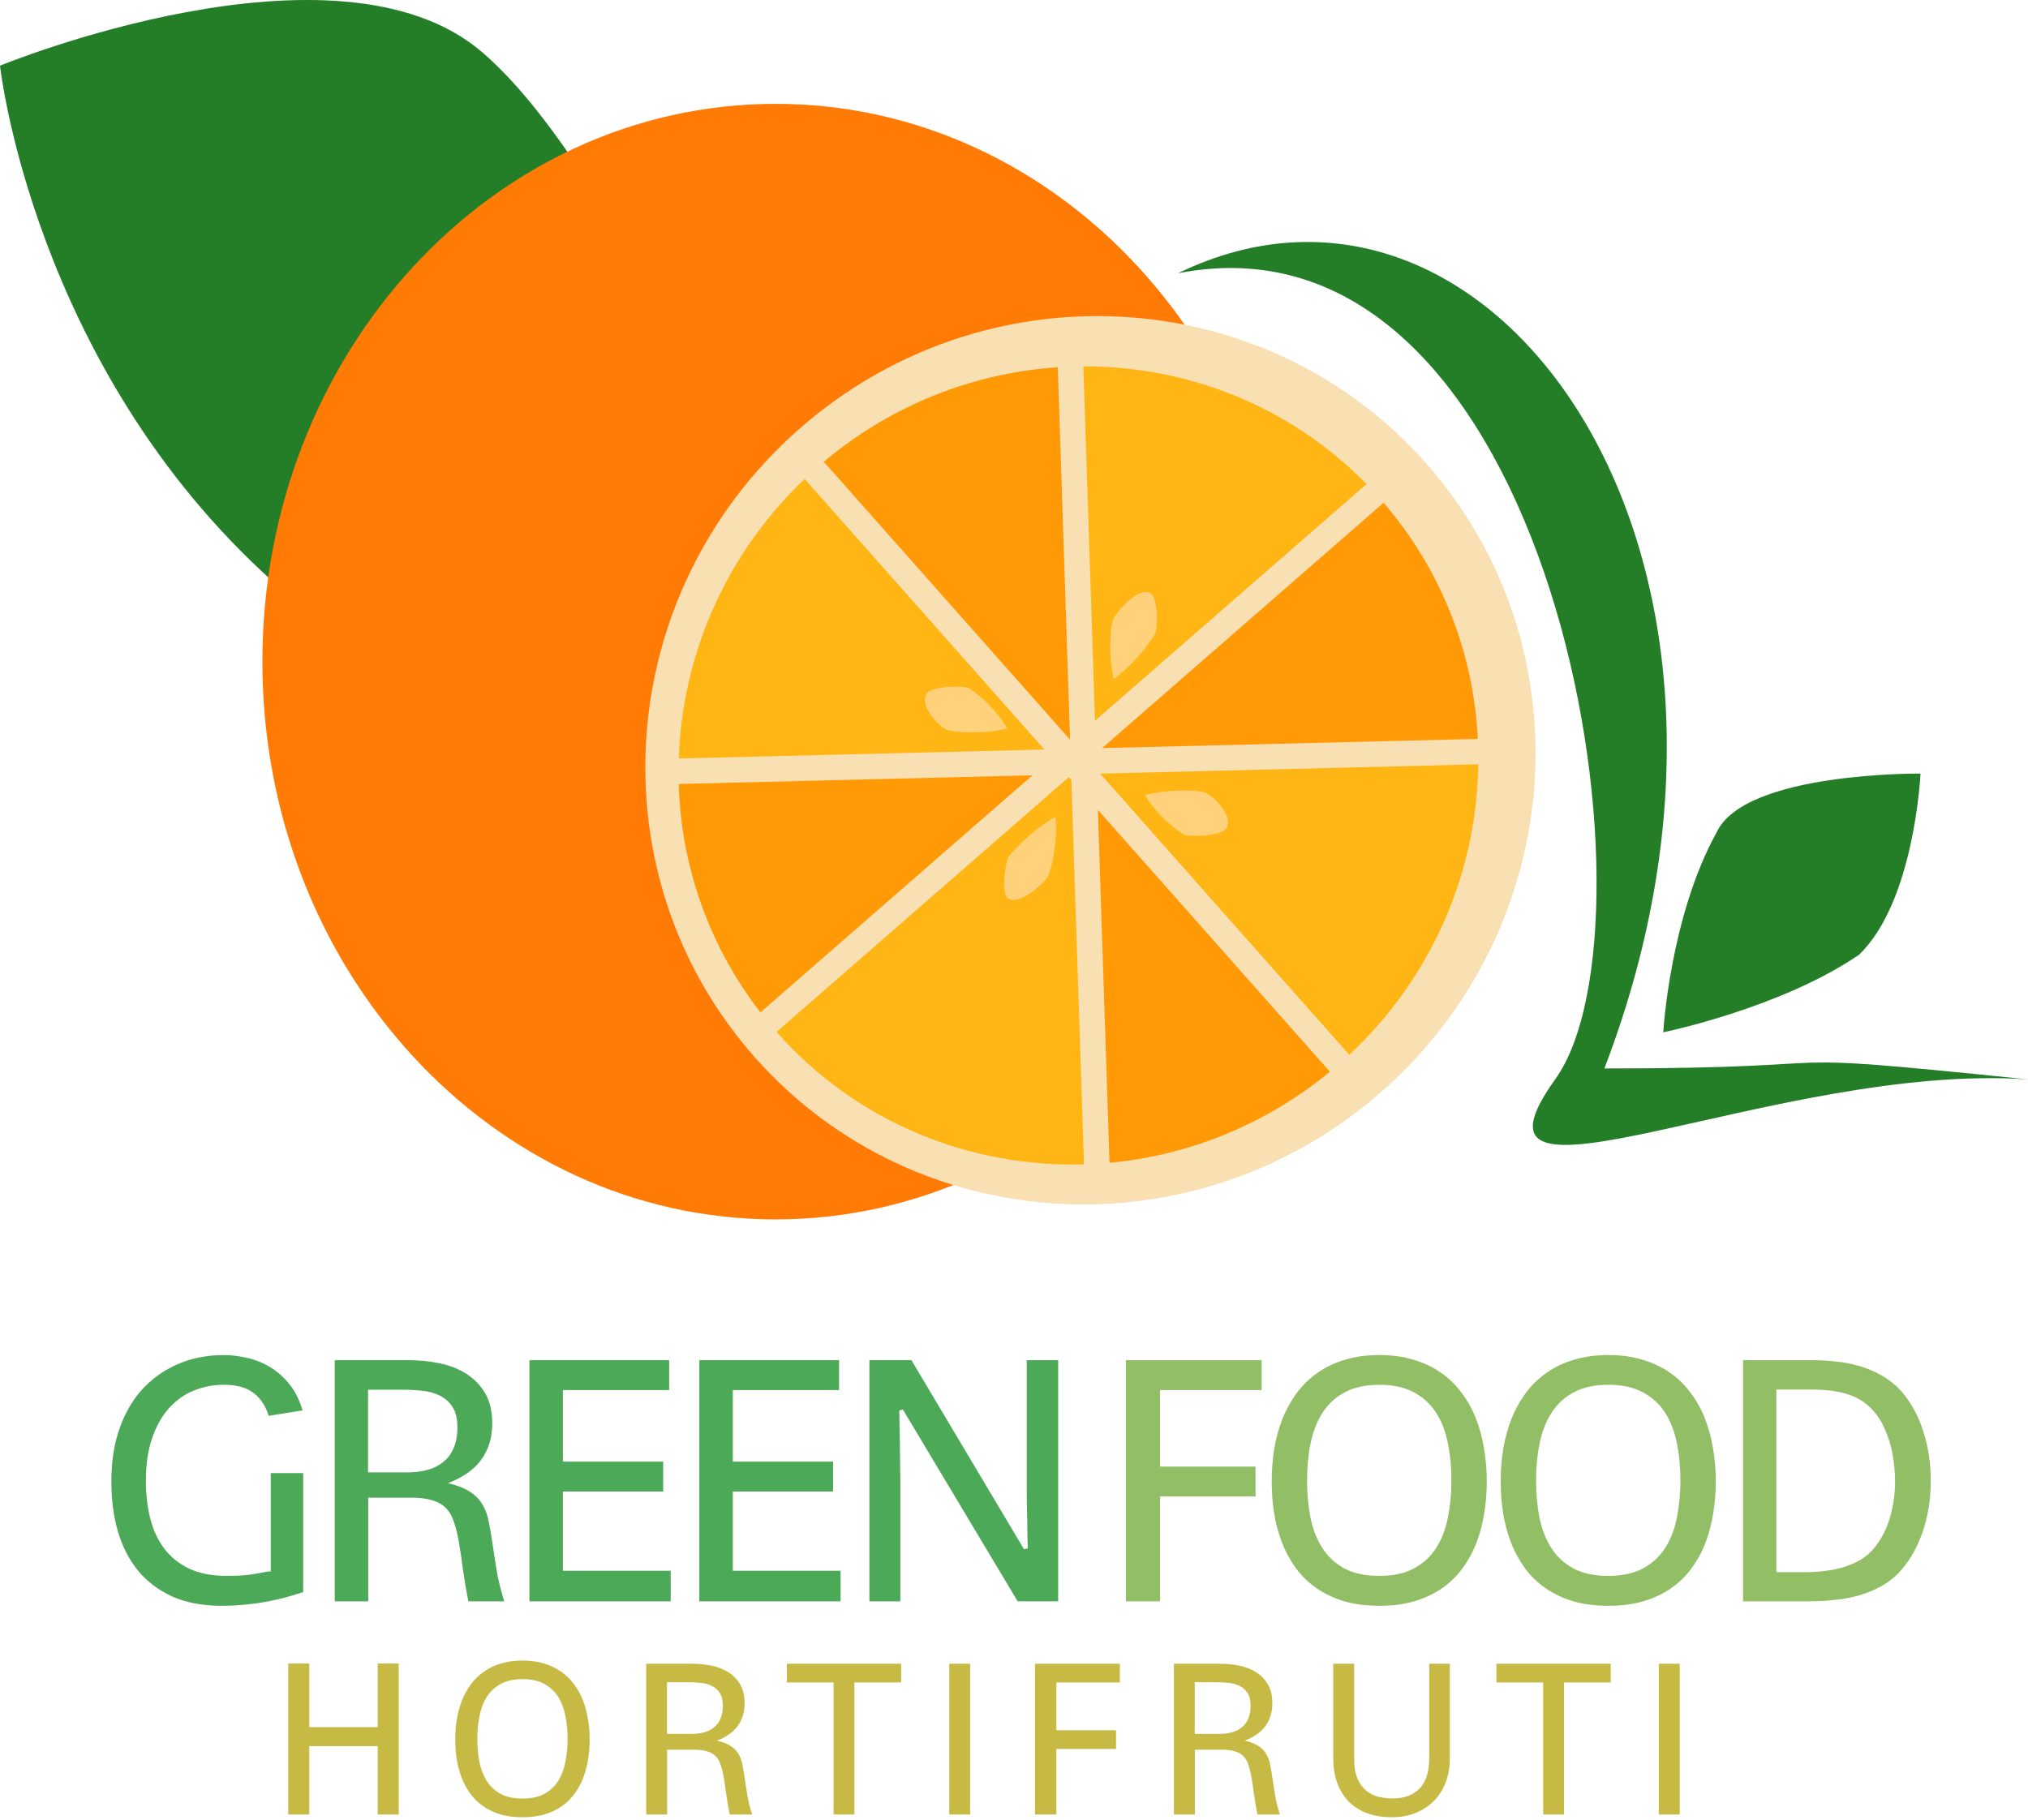 <svg width="371" height="333" viewBox="0 0 371 333" fill="none" xmlns="http://www.w3.org/2000/svg">
<g clip-path="url(#clip0_7_105)">
<path d="M142.312 103.89C142.312 103.89 114.797 32.408 88.211 9.556C61.625 -13.297 0 12.017 0 12.017C0 12.017 6.015 66.949 49.922 106.404C93.827 145.863 142.312 103.89 142.312 103.89Z" fill="#247D27"/>
<path d="M235.769 121.059C235.769 177.424 193.735 223.116 141.884 223.116C90.034 223.116 48 177.424 48 121.059C48 64.693 90.034 19 141.884 19C193.735 19 235.769 64.693 235.769 121.059Z" fill="#FF7B06"/>
<path d="M260.859 84.738C290.414 118.1 286.892 169.488 252.996 199.515C219.098 229.543 167.662 226.84 138.108 193.477C108.555 160.117 112.075 108.73 145.973 78.701C179.869 48.674 231.307 51.377 260.859 84.738Z" fill="#F9E0B3"/>
<path d="M202.971 212.76C217.281 211.433 231.38 205.908 243.29 196.096L200.849 148.186L202.971 212.76Z" fill="#FF9905"/>
<path d="M246.829 192.997C262.199 178.656 270.18 159.283 270.442 139.852L201.256 141.551L246.829 192.997Z" fill="#FFB514"/>
<path d="M195.537 142.189L142.061 188.812C142.088 188.842 142.114 188.875 142.141 188.905C156.841 205.499 177.565 213.645 198.306 213.041L195.995 142.706L195.537 142.189Z" fill="#FFB514"/>
<path d="M201.623 136.88L270.359 135.194C269.583 119.742 263.887 104.505 253.115 91.99L201.623 136.88Z" fill="#FF9905"/>
<path d="M124.159 143.446C124.604 158.23 129.542 172.892 139.111 185.243L188.875 141.857L124.159 143.446Z" fill="#FF9905"/>
<path d="M147.203 87.628C132.576 101.55 124.798 120.079 124.17 138.783L191.065 137.141L147.203 87.628Z" fill="#FFB514"/>
<path d="M193.515 67.195C178.321 68.206 163.265 73.929 150.706 84.488L195.755 135.341L193.515 67.195Z" fill="#FF9905"/>
<path d="M249.988 88.576C235.958 74.234 217.155 66.974 198.184 67.034L200.316 131.882L249.988 88.576Z" fill="#FFB514"/>
<path d="M220.488 145.011C221.644 145.468 225.616 148.979 224.431 151.422C223.64 153.051 217.732 153.143 216.734 152.748C215.736 152.354 211.802 149.343 209.436 145.497C213.779 144.301 219.331 144.554 220.488 145.011Z" fill="#FFE5BE" fill-opacity="0.6"/>
<path d="M173.241 133.55C172.096 133.069 168.205 129.473 169.437 127.049C170.259 125.433 176.157 125.459 177.145 125.874C178.133 126.289 181.996 129.383 184.278 133.284C179.921 134.395 174.386 134.031 173.241 133.55Z" fill="#FFE5BE" fill-opacity="0.6"/>
<path d="M191.695 160.378C191.036 161.536 186.801 165.567 184.523 164.46C183.005 163.723 183.914 157.873 184.483 156.874C185.053 155.874 188.773 151.895 193.076 149.446C193.553 153.713 192.355 159.22 191.695 160.378Z" fill="#FFE5BE" fill-opacity="0.6"/>
<path d="M203.625 113.39C204.124 112.168 207.808 107.648 210.25 108.416C211.879 108.927 211.79 114.765 211.36 115.82C210.929 116.874 207.754 121.272 203.778 124.257C202.698 120.154 203.125 114.612 203.625 113.39Z" fill="#FFE5BE" fill-opacity="0.6"/>
<path d="M304.276 188.882C304.276 188.882 325.758 184.492 340.09 174.688C350.252 164.936 351.337 141.544 351.337 141.544C351.337 141.544 319.231 141.21 314.06 152.261C305.491 167.699 304.276 188.882 304.276 188.882Z" fill="#247D27"/>
<path d="M284.5 197.5C305 169 284.5 36.5 215.5 50C273 22 329.795 100.93 293.5 195.5C344.5 195.5 317.5 192 371 197.5C325 194.313 264 226 284.5 197.5Z" fill="#247D27"/>
<path d="M49.156 259.062C48.802 257.938 48.344 257.01 47.781 256.281C47.219 255.531 46.583 254.948 45.875 254.531C45.167 254.094 44.396 253.792 43.562 253.625C42.729 253.458 41.865 253.375 40.969 253.375C39.115 253.375 37.323 253.708 35.594 254.375C33.885 255.042 32.365 256.094 31.031 257.531C29.719 258.948 28.667 260.771 27.875 263C27.083 265.229 26.688 267.896 26.688 271C26.688 273.417 26.948 275.677 27.469 277.781C27.99 279.885 28.833 281.719 30 283.281C31.167 284.844 32.688 286.083 34.562 287C36.458 287.896 38.781 288.344 41.531 288.344C43.24 288.344 44.688 288.26 45.875 288.094C47.083 287.906 48.156 287.719 49.094 287.531H49.531V269.531H55.469V291.312C54.427 291.646 53.354 291.969 52.25 292.281C51.167 292.573 50.01 292.833 48.781 293.062C47.552 293.292 46.25 293.469 44.875 293.594C43.521 293.74 42.062 293.812 40.5 293.812C37.062 293.812 34.073 293.25 31.531 292.125C29.01 290.979 26.917 289.396 25.25 287.375C23.604 285.354 22.375 282.958 21.562 280.188C20.771 277.417 20.375 274.396 20.375 271.125C20.375 268.438 20.635 266 21.156 263.812C21.698 261.625 22.438 259.677 23.375 257.969C24.312 256.24 25.427 254.75 26.719 253.5C28.01 252.229 29.417 251.188 30.938 250.375C32.458 249.542 34.052 248.927 35.719 248.531C37.406 248.135 39.115 247.938 40.844 247.938C42.219 247.938 43.646 248.104 45.125 248.438C46.604 248.75 48 249.302 49.312 250.094C50.646 250.865 51.844 251.906 52.906 253.219C53.969 254.51 54.781 256.125 55.344 258.062L49.156 259.062ZM61.239 293V248.875H74.77C76.687 248.875 78.562 249.062 80.395 249.438C82.228 249.812 83.853 250.448 85.27 251.344C86.707 252.24 87.864 253.427 88.739 254.906C89.614 256.385 90.051 258.219 90.051 260.406C90.051 261.823 89.864 263.104 89.489 264.25C89.114 265.375 88.572 266.396 87.864 267.312C87.176 268.208 86.332 268.99 85.332 269.656C84.332 270.323 83.207 270.896 81.957 271.375C83.624 271.771 84.937 272.281 85.895 272.906C86.874 273.51 87.635 274.26 88.176 275.156C88.739 276.031 89.135 277.052 89.364 278.219C89.614 279.365 89.843 280.677 90.051 282.156C90.26 283.615 90.51 285.25 90.801 287.062C91.093 288.854 91.572 290.833 92.239 293H85.676C85.239 290.729 84.895 288.688 84.645 286.875C84.416 285.042 84.176 283.427 83.926 282.031C83.676 280.615 83.374 279.406 83.02 278.406C82.687 277.385 82.197 276.552 81.551 275.906C80.905 275.26 80.072 274.792 79.051 274.5C78.03 274.188 76.718 274.031 75.114 274.031H67.364V293H61.239ZM67.332 269.406H74.582C75.853 269.406 77.041 269.26 78.145 268.969C79.249 268.677 80.207 268.208 81.02 267.562C81.853 266.917 82.499 266.073 82.957 265.031C83.437 263.969 83.676 262.677 83.676 261.156C83.676 259.573 83.374 258.323 82.77 257.406C82.166 256.49 81.385 255.802 80.426 255.344C79.468 254.865 78.395 254.573 77.207 254.469C76.041 254.344 74.895 254.281 73.77 254.281H67.332V269.406ZM122.696 293H96.853V248.875H122.415V254.344H102.978V267.438H121.321V272.906H102.978V287.406H122.696V293ZM153.779 293H127.935V248.875H153.497V254.344H134.06V267.438H152.404V272.906H134.06V287.406H153.779V293ZM159.049 293V248.875H166.736L187.33 283.469L188.018 283.312C187.997 282.646 187.976 281.885 187.955 281.031C187.955 280.156 187.945 279.26 187.924 278.344C187.903 277.406 187.882 276.479 187.861 275.562C187.861 274.646 187.851 273.802 187.83 273.031C187.83 272.24 187.83 271.562 187.83 271C187.83 270.438 187.83 270.042 187.83 269.812V248.875H193.58V293H186.174L165.174 257.906L164.518 258.062C164.538 258.75 164.549 259.531 164.549 260.406C164.57 261.281 164.59 262.198 164.611 263.156C164.632 264.094 164.643 265.042 164.643 266C164.663 266.938 164.674 267.802 164.674 268.594C164.695 269.385 164.705 270.083 164.705 270.688C164.705 271.271 164.705 271.677 164.705 271.906V293H159.049Z" fill="#4CA958"/>
<path d="M72.945 332H69.098V319.5H56.578V332H52.73V304.383H56.578V316.023H69.098V304.383H72.945V332ZM95.588 332.508C94.077 332.508 92.723 332.332 91.525 331.98C90.34 331.616 89.292 331.115 88.38 330.477C87.469 329.839 86.688 329.077 86.037 328.191C85.399 327.306 84.871 326.336 84.455 325.281C84.051 324.227 83.752 323.107 83.556 321.922C83.374 320.737 83.283 319.52 83.283 318.27C83.283 316.993 83.38 315.75 83.576 314.539C83.784 313.328 84.097 312.189 84.513 311.121C84.943 310.053 85.483 309.077 86.134 308.191C86.798 307.293 87.586 306.525 88.498 305.887C89.409 305.236 90.451 304.734 91.623 304.383C92.808 304.018 94.129 303.836 95.588 303.836C97.046 303.836 98.361 304.018 99.533 304.383C100.718 304.734 101.766 305.236 102.677 305.887C103.589 306.525 104.37 307.293 105.021 308.191C105.685 309.077 106.226 310.053 106.642 311.121C107.059 312.189 107.365 313.328 107.56 314.539C107.768 315.75 107.873 316.993 107.873 318.27C107.873 319.52 107.775 320.737 107.58 321.922C107.397 323.107 107.104 324.227 106.701 325.281C106.297 326.336 105.77 327.306 105.119 328.191C104.481 329.077 103.706 329.839 102.795 330.477C101.883 331.115 100.828 331.616 99.63 331.98C98.446 332.332 97.098 332.508 95.588 332.508ZM95.588 329.09C97.202 329.09 98.537 328.797 99.591 328.211C100.659 327.625 101.505 326.831 102.13 325.828C102.755 324.826 103.192 323.667 103.439 322.352C103.699 321.036 103.83 319.643 103.83 318.172C103.83 316.648 103.693 315.223 103.42 313.895C103.159 312.566 102.71 311.408 102.072 310.418C101.434 309.428 100.588 308.654 99.533 308.094C98.478 307.521 97.163 307.234 95.588 307.234C94.012 307.234 92.697 307.521 91.642 308.094C90.588 308.654 89.741 309.428 89.103 310.418C88.465 311.408 88.009 312.566 87.736 313.895C87.463 315.223 87.326 316.648 87.326 318.172C87.326 319.643 87.45 321.036 87.697 322.352C87.957 323.667 88.4 324.826 89.025 325.828C89.65 326.831 90.49 327.625 91.544 328.211C92.612 328.797 93.96 329.09 95.588 329.09ZM118.21 332V304.422H126.667C127.865 304.422 129.037 304.539 130.183 304.773C131.329 305.008 132.344 305.405 133.23 305.965C134.128 306.525 134.851 307.267 135.398 308.191C135.945 309.116 136.218 310.262 136.218 311.629C136.218 312.514 136.101 313.315 135.866 314.031C135.632 314.734 135.293 315.372 134.851 315.945C134.421 316.505 133.894 316.993 133.269 317.41C132.644 317.827 131.941 318.185 131.159 318.484C132.201 318.732 133.021 319.051 133.62 319.441C134.232 319.819 134.708 320.288 135.046 320.848C135.398 321.395 135.645 322.033 135.788 322.762C135.945 323.478 136.088 324.298 136.218 325.223C136.348 326.134 136.504 327.156 136.687 328.289C136.869 329.409 137.168 330.646 137.585 332H133.484C133.21 330.581 132.995 329.305 132.839 328.172C132.696 327.026 132.546 326.017 132.39 325.145C132.234 324.259 132.045 323.504 131.823 322.879C131.615 322.241 131.309 321.72 130.905 321.316C130.502 320.913 129.981 320.62 129.343 320.438C128.705 320.242 127.885 320.145 126.882 320.145H122.038V332H118.21ZM122.019 317.254H126.55C127.344 317.254 128.086 317.163 128.777 316.98C129.467 316.798 130.066 316.505 130.573 316.102C131.094 315.698 131.498 315.171 131.784 314.52C132.084 313.855 132.234 313.048 132.234 312.098C132.234 311.108 132.045 310.327 131.667 309.754C131.29 309.181 130.801 308.751 130.202 308.465C129.603 308.165 128.933 307.983 128.191 307.918C127.461 307.84 126.745 307.801 126.042 307.801H122.019V317.254ZM156.302 332H152.493V307.84H143.938V304.422H164.856V307.84H156.302V332ZM173.651 332V304.422H177.479V332H173.651ZM193.246 332H189.34V304.422H204.867V307.84H193.246V316.59H204.164V320.008H193.246V332ZM214.755 332V304.422H223.212C224.41 304.422 225.582 304.539 226.728 304.773C227.874 305.008 228.89 305.405 229.775 305.965C230.673 306.525 231.396 307.267 231.943 308.191C232.49 309.116 232.763 310.262 232.763 311.629C232.763 312.514 232.646 313.315 232.412 314.031C232.177 314.734 231.839 315.372 231.396 315.945C230.966 316.505 230.439 316.993 229.814 317.41C229.189 317.827 228.486 318.185 227.705 318.484C228.746 318.732 229.567 319.051 230.166 319.441C230.778 319.819 231.253 320.288 231.591 320.848C231.943 321.395 232.19 322.033 232.334 322.762C232.49 323.478 232.633 324.298 232.763 325.223C232.893 326.134 233.05 327.156 233.232 328.289C233.414 329.409 233.714 330.646 234.13 332H230.029C229.755 330.581 229.541 329.305 229.384 328.172C229.241 327.026 229.091 326.017 228.935 325.145C228.779 324.259 228.59 323.504 228.369 322.879C228.16 322.241 227.854 321.72 227.451 321.316C227.047 320.913 226.526 320.62 225.888 320.438C225.25 320.242 224.43 320.145 223.427 320.145H218.584V332H214.755ZM218.564 317.254H223.095C223.89 317.254 224.632 317.163 225.322 316.98C226.012 316.798 226.611 316.505 227.119 316.102C227.64 315.698 228.043 315.171 228.33 314.52C228.629 313.855 228.779 313.048 228.779 312.098C228.779 311.108 228.59 310.327 228.212 309.754C227.835 309.181 227.347 308.751 226.748 308.465C226.149 308.165 225.478 307.983 224.736 307.918C224.007 307.84 223.291 307.801 222.587 307.801H218.564V317.254ZM265.23 304.422V321.766C265.23 323.38 264.969 324.852 264.448 326.18C263.941 327.495 263.218 328.621 262.28 329.559C261.343 330.496 260.217 331.225 258.902 331.746C257.599 332.254 256.161 332.508 254.585 332.508C253.01 332.508 251.564 332.28 250.249 331.824C248.947 331.355 247.821 330.672 246.87 329.773C245.933 328.862 245.204 327.729 244.683 326.375C244.162 325.008 243.902 323.426 243.902 321.629V304.422H247.73V321.863C247.73 323.309 247.932 324.5 248.335 325.438C248.752 326.375 249.286 327.111 249.937 327.645C250.601 328.178 251.343 328.549 252.163 328.758C252.997 328.966 253.83 329.07 254.663 329.07C255.653 329.07 256.506 328.96 257.222 328.738C257.938 328.504 258.55 328.198 259.058 327.82C259.566 327.443 259.976 327.007 260.288 326.512C260.601 326.004 260.842 325.483 261.011 324.949C261.193 324.402 261.31 323.855 261.363 323.309C261.428 322.762 261.46 322.247 261.46 321.766V304.422H265.23ZM286.114 332H282.305V307.84H273.751V304.422H294.669V307.84H286.114V332ZM303.463 332V304.422H307.291V332H303.463Z" fill="#C6BA44"/>
<path d="M212.219 293H205.969V248.875H230.812V254.344H212.219V268.344H229.688V273.812H212.219V293ZM252.333 293.812C249.916 293.812 247.749 293.531 245.833 292.969C243.937 292.385 242.26 291.583 240.801 290.562C239.343 289.542 238.093 288.323 237.051 286.906C236.03 285.49 235.187 283.938 234.52 282.25C233.874 280.562 233.395 278.771 233.083 276.875C232.791 274.979 232.645 273.031 232.645 271.031C232.645 268.99 232.801 267 233.114 265.062C233.447 263.125 233.947 261.302 234.614 259.594C235.301 257.885 236.166 256.323 237.208 254.906C238.27 253.469 239.53 252.24 240.989 251.219C242.447 250.177 244.114 249.375 245.989 248.812C247.885 248.229 249.999 247.938 252.333 247.938C254.666 247.938 256.77 248.229 258.645 248.812C260.541 249.375 262.218 250.177 263.676 251.219C265.135 252.24 266.385 253.469 267.426 254.906C268.489 256.323 269.353 257.885 270.02 259.594C270.687 261.302 271.176 263.125 271.489 265.062C271.822 267 271.989 268.99 271.989 271.031C271.989 273.031 271.833 274.979 271.52 276.875C271.228 278.771 270.76 280.562 270.114 282.25C269.468 283.938 268.624 285.49 267.583 286.906C266.562 288.323 265.322 289.542 263.864 290.562C262.405 291.583 260.718 292.385 258.801 292.969C256.905 293.531 254.749 293.812 252.333 293.812ZM252.333 288.344C254.916 288.344 257.051 287.875 258.739 286.938C260.447 286 261.801 284.729 262.801 283.125C263.801 281.521 264.499 279.667 264.895 277.562C265.312 275.458 265.52 273.229 265.52 270.875C265.52 268.438 265.301 266.156 264.864 264.031C264.447 261.906 263.728 260.052 262.708 258.469C261.687 256.885 260.333 255.646 258.645 254.75C256.958 253.833 254.853 253.375 252.333 253.375C249.812 253.375 247.708 253.833 246.02 254.75C244.333 255.646 242.978 256.885 241.958 258.469C240.937 260.052 240.208 261.906 239.77 264.031C239.333 266.156 239.114 268.438 239.114 270.875C239.114 273.229 239.312 275.458 239.708 277.562C240.124 279.667 240.833 281.521 241.833 283.125C242.833 284.729 244.176 286 245.864 286.938C247.572 287.875 249.728 288.344 252.333 288.344ZM294.228 293.812C291.811 293.812 289.644 293.531 287.728 292.969C285.832 292.385 284.155 291.583 282.696 290.562C281.238 289.542 279.988 288.323 278.946 286.906C277.925 285.49 277.082 283.938 276.415 282.25C275.769 280.562 275.29 278.771 274.978 276.875C274.686 274.979 274.54 273.031 274.54 271.031C274.54 268.99 274.696 267 275.009 265.062C275.342 263.125 275.842 261.302 276.509 259.594C277.196 257.885 278.061 256.323 279.103 254.906C280.165 253.469 281.425 252.24 282.884 251.219C284.342 250.177 286.009 249.375 287.884 248.812C289.78 248.229 291.894 247.938 294.228 247.938C296.561 247.938 298.665 248.229 300.54 248.812C302.436 249.375 304.113 250.177 305.571 251.219C307.03 252.24 308.28 253.469 309.321 254.906C310.384 256.323 311.248 257.885 311.915 259.594C312.582 261.302 313.071 263.125 313.384 265.062C313.717 267 313.884 268.99 313.884 271.031C313.884 273.031 313.728 274.979 313.415 276.875C313.123 278.771 312.655 280.562 312.009 282.25C311.363 283.938 310.519 285.49 309.478 286.906C308.457 288.323 307.217 289.542 305.759 290.562C304.3 291.583 302.613 292.385 300.696 292.969C298.8 293.531 296.644 293.812 294.228 293.812ZM294.228 288.344C296.811 288.344 298.946 287.875 300.634 286.938C302.342 286 303.696 284.729 304.696 283.125C305.696 281.521 306.394 279.667 306.79 277.562C307.207 275.458 307.415 273.229 307.415 270.875C307.415 268.438 307.196 266.156 306.759 264.031C306.342 261.906 305.623 260.052 304.603 258.469C303.582 256.885 302.228 255.646 300.54 254.75C298.853 253.833 296.748 253.375 294.228 253.375C291.707 253.375 289.603 253.833 287.915 254.75C286.228 255.646 284.873 256.885 283.853 258.469C282.832 260.052 282.103 261.906 281.665 264.031C281.228 266.156 281.009 268.438 281.009 270.875C281.009 273.229 281.207 275.458 281.603 277.562C282.019 279.667 282.728 281.521 283.728 283.125C284.728 284.729 286.071 286 287.759 286.938C289.467 287.875 291.623 288.344 294.228 288.344ZM353.216 270.938C353.216 273.062 353.029 275.021 352.654 276.812C352.3 278.583 351.82 280.198 351.216 281.656C350.612 283.115 349.914 284.417 349.122 285.562C348.352 286.688 347.529 287.656 346.654 288.469C345.654 289.344 344.55 290.073 343.341 290.656C342.154 291.24 340.883 291.708 339.529 292.062C338.195 292.396 336.779 292.635 335.279 292.781C333.8 292.927 332.268 293 330.685 293H318.872V248.875H331.435C332.935 248.875 334.425 248.958 335.904 249.125C337.383 249.271 338.82 249.552 340.216 249.969C341.633 250.385 342.977 250.958 344.247 251.688C345.539 252.417 346.727 253.365 347.81 254.531C349.602 256.615 350.945 259.073 351.841 261.906C352.758 264.719 353.216 267.729 353.216 270.938ZM346.685 271.156C346.685 270.323 346.633 269.344 346.529 268.219C346.425 267.094 346.227 265.938 345.935 264.75C345.643 263.562 345.227 262.385 344.685 261.219C344.164 260.052 343.487 259 342.654 258.062C341.341 256.625 339.779 255.635 337.966 255.094C336.175 254.531 334.029 254.25 331.529 254.25H324.966V287.656H330.247C331.393 287.656 332.508 287.594 333.591 287.469C334.695 287.344 335.737 287.156 336.716 286.906C337.695 286.635 338.612 286.292 339.466 285.875C340.341 285.458 341.112 284.958 341.779 284.375C342.758 283.479 343.56 282.469 344.185 281.344C344.831 280.219 345.331 279.062 345.685 277.875C346.06 276.667 346.32 275.49 346.466 274.344C346.612 273.177 346.685 272.115 346.685 271.156Z" fill="#92BE65"/>
</g>
<defs>
<clipPath id="clip0_7_105">
<rect width="371" height="333" fill="white"/>
</clipPath>
</defs>
</svg>
